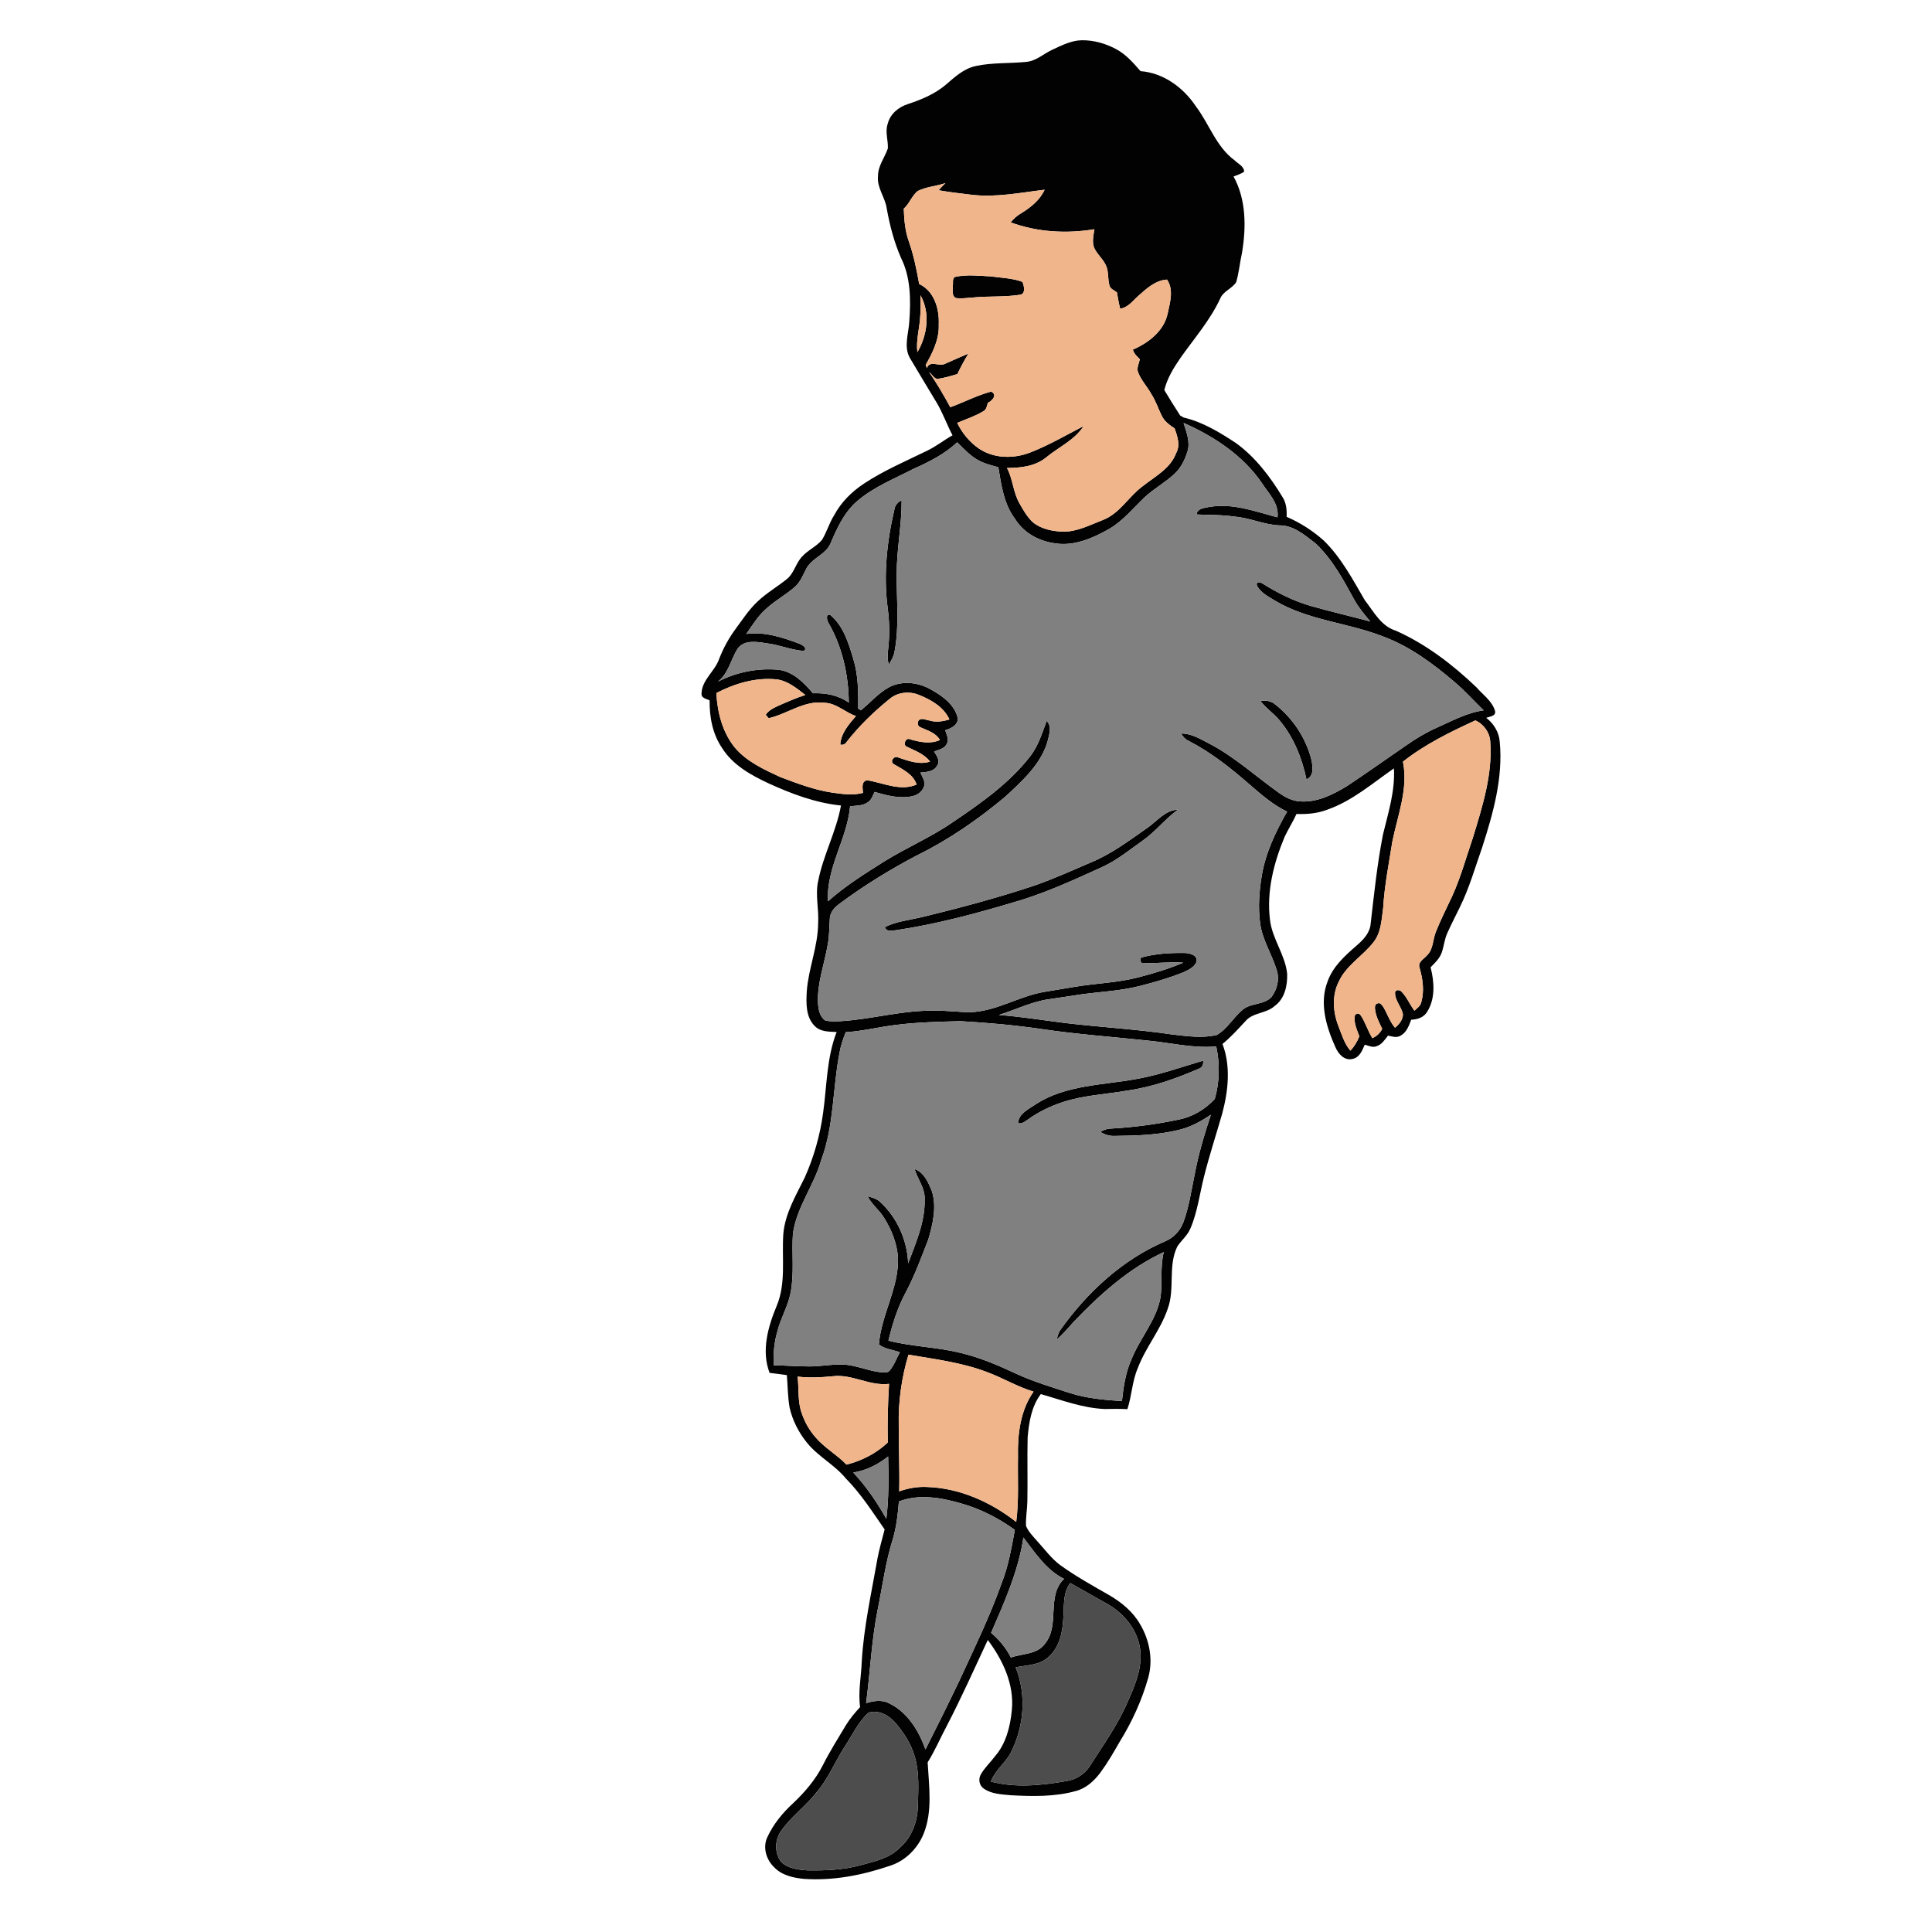 <?xml version="1.0" encoding="UTF-8" ?>
<!DOCTYPE svg PUBLIC "-//W3C//DTD SVG 1.1//EN" "http://www.w3.org/Graphics/SVG/1.1/DTD/svg11.dtd">
<svg width="1000pt" height="1000pt" viewBox="0 0 1000 1000" version="1.1" xmlns="http://www.w3.org/2000/svg">
    <g id="#020202ff">
        <path fill="#020202" opacity="1.00"
            d=" M 544.72 25.72 C 549.57 23.48 554.54 20.90 560.00 20.83 C 566.13 20.76 572.20 22.52 577.60 25.37 C 582.72 28.07 586.58 32.50 590.32 36.82 C 602.20 37.73 612.51 45.30 618.96 55.01 C 625.90 64.14 629.46 75.95 639.00 82.96 C 640.76 84.78 643.98 86.02 643.95 88.92 C 642.25 90.01 640.34 90.66 638.48 91.36 C 645.07 103.26 645.04 117.65 642.88 130.74 C 641.77 135.80 641.29 141.01 639.87 145.99 C 637.77 149.43 633.12 150.67 631.56 154.59 C 626.33 165.77 618.16 175.13 611.09 185.13 C 607.54 190.29 604.16 195.74 602.64 201.89 C 605.32 206.32 608.03 210.74 610.86 215.09 C 611.32 215.35 612.22 215.86 612.68 216.12 C 622.50 218.40 631.37 223.82 639.73 229.33 C 649.80 236.62 657.43 246.73 663.82 257.27 C 665.81 260.31 666.10 263.97 665.96 267.51 C 672.98 270.53 679.49 274.71 685.19 279.80 C 694.20 288.61 700.12 299.86 706.40 310.63 C 711.01 316.54 714.85 324.16 722.55 326.47 C 738.14 333.43 751.93 344.01 764.22 355.76 C 767.55 359.63 772.27 362.80 773.80 367.88 C 774.53 370.75 771.08 370.82 769.28 371.54 C 773.18 374.57 775.92 379.01 776.27 384.01 C 778.02 402.53 772.91 420.80 767.28 438.27 C 763.60 448.78 760.53 459.56 755.60 469.59 C 753.44 474.09 751.09 478.50 749.08 483.07 C 747.63 486.29 747.37 489.86 746.20 493.16 C 745.07 496.18 742.70 498.45 740.47 500.67 C 742.40 508.17 743.01 516.88 738.70 523.69 C 736.98 526.62 733.67 527.71 730.45 527.80 C 729.25 530.85 728.09 534.38 724.98 536.02 C 722.96 537.36 720.57 536.45 718.43 536.04 C 716.78 538.13 715.24 540.64 712.56 541.50 C 710.49 542.39 708.37 541.25 706.39 540.72 C 705.12 543.70 703.68 547.42 700.07 548.10 C 695.85 549.19 692.60 545.38 691.16 541.90 C 686.48 531.49 682.78 519.23 687.13 508.09 C 689.86 500.26 696.21 494.60 702.29 489.32 C 705.72 486.38 709.13 482.77 709.46 478.02 C 711.23 462.63 712.85 447.19 715.82 431.97 C 718.53 420.72 722.16 409.44 721.49 397.71 C 710.40 405.42 699.93 414.57 687.00 419.09 C 681.93 421.04 676.44 421.52 671.06 421.31 C 669.24 425.37 666.82 429.11 664.92 433.13 C 659.30 446.61 655.52 461.34 657.33 476.02 C 658.43 485.90 665.20 494.11 666.23 503.99 C 666.44 510.10 664.98 516.97 659.72 520.73 C 655.37 524.70 648.47 523.96 644.61 528.59 C 640.81 532.66 637.09 536.83 632.76 540.35 C 637.15 551.94 635.73 564.74 632.60 576.45 C 629.48 587.30 625.95 598.05 623.20 609.01 C 620.91 618.05 619.81 627.47 616.06 636.07 C 614.54 639.61 611.42 642.04 609.37 645.20 C 604.39 655.36 608.30 667.14 604.36 677.55 C 600.68 688.40 593.03 697.29 588.98 707.98 C 586.00 714.79 585.83 722.36 583.54 729.38 C 579.69 729.15 575.84 729.24 571.99 729.31 C 560.49 728.89 549.66 724.69 538.72 721.59 C 533.85 727.99 532.59 736.22 531.90 744.02 C 531.65 755.01 531.97 766.02 531.76 777.02 C 531.69 781.28 530.86 785.52 531.06 789.79 C 532.35 792.95 534.87 795.38 537.08 797.93 C 540.89 802.09 544.24 806.76 548.83 810.14 C 556.93 815.98 565.69 820.81 574.34 825.77 C 580.66 829.48 586.51 834.34 590.17 840.79 C 595.05 849.06 596.96 859.26 594.27 868.59 C 590.96 880.23 585.88 891.34 579.50 901.61 C 576.40 907.07 573.24 912.50 569.51 917.56 C 566.33 921.78 562.21 925.59 556.98 926.99 C 545.96 930.10 534.36 929.80 523.04 929.21 C 518.34 928.75 513.23 928.59 509.23 925.79 C 506.84 924.23 506.27 920.88 507.65 918.47 C 509.62 914.97 512.64 912.23 515.03 909.02 C 520.76 902.43 522.92 893.58 523.73 885.08 C 525.03 871.86 519.04 859.17 511.28 848.85 C 504.25 863.87 497.51 879.03 489.83 893.74 C 486.57 899.87 483.86 906.30 480.15 912.19 C 480.82 924.46 482.80 937.37 478.08 949.13 C 474.97 956.80 468.60 963.17 460.66 965.72 C 446.32 970.61 431.11 973.59 415.91 972.49 C 410.40 971.95 404.50 970.58 400.59 966.37 C 396.61 962.51 394.72 956.24 397.12 951.05 C 400.20 944.28 405.01 938.41 410.46 933.39 C 416.53 927.68 422.03 921.25 425.84 913.78 C 429.46 906.58 433.77 899.76 437.90 892.85 C 439.98 889.50 442.52 886.47 445.19 883.58 C 444.09 875.73 445.76 867.85 446.04 860.00 C 447.09 841.93 451.11 824.25 454.22 806.47 C 455.19 801.47 456.61 796.57 457.89 791.65 C 451.59 782.55 445.60 773.15 437.79 765.23 C 431.91 758.07 423.31 753.83 417.55 746.58 C 413.33 741.32 410.18 735.15 408.70 728.57 C 407.71 723.02 407.74 717.36 407.27 711.76 C 404.30 711.33 401.32 710.94 398.34 710.60 C 393.95 699.20 397.52 686.72 402.00 675.94 C 406.98 664.12 404.57 651.05 405.45 638.63 C 406.36 628.07 411.93 618.85 416.50 609.56 C 421.26 598.92 424.48 587.57 426.04 576.02 C 428.00 562.04 427.85 547.49 433.04 534.17 C 429.16 533.96 424.76 534.14 421.80 531.16 C 417.00 526.51 417.23 519.17 417.59 513.01 C 418.48 501.15 423.37 489.93 423.46 477.98 C 423.96 470.66 421.88 463.32 423.47 456.06 C 426.10 442.64 432.84 430.42 435.29 416.93 C 422.11 415.60 409.59 410.85 397.63 405.38 C 388.55 401.13 379.26 395.94 373.78 387.21 C 368.82 379.97 367.18 371.15 367.30 362.51 C 365.71 361.70 362.94 361.40 363.11 359.03 C 363.28 351.86 369.98 347.53 372.19 341.15 C 374.32 335.63 377.16 330.41 380.66 325.64 C 384.33 320.69 387.70 315.42 392.26 311.21 C 396.76 306.93 402.18 303.81 407.01 299.94 C 410.98 296.95 411.79 291.63 415.13 288.12 C 418.14 284.73 422.54 282.93 425.44 279.46 C 427.95 275.42 429.18 270.72 431.75 266.70 C 435.35 259.96 440.88 254.47 447.22 250.29 C 457.56 243.47 469.02 238.61 480.11 233.18 C 484.66 230.97 488.62 227.78 493.02 225.31 C 490.07 219.71 487.99 213.68 484.71 208.24 C 480.13 200.54 475.42 192.92 470.89 185.19 C 467.70 179.37 470.30 172.60 470.65 166.43 C 471.44 155.41 471.45 143.69 466.40 133.58 C 462.81 125.39 460.54 116.68 458.97 107.89 C 458.14 102.09 453.79 97.16 454.45 91.08 C 454.44 85.81 457.92 81.60 459.55 76.83 C 459.78 72.59 458.01 68.28 459.48 64.09 C 460.71 58.99 465.12 55.37 469.98 53.85 C 477.02 51.52 484.02 48.61 489.71 43.72 C 494.25 39.80 498.90 35.51 504.95 34.19 C 513.52 32.33 522.37 32.91 531.05 32.04 C 536.27 31.66 540.15 27.80 544.72 25.72 M 474.94 98.90 C 471.94 101.40 470.72 105.40 467.79 108.02 C 467.98 113.70 468.46 119.43 470.37 124.82 C 472.90 132.01 474.44 139.50 475.76 147.00 C 483.62 150.67 486.27 159.95 485.89 167.99 C 486.21 175.56 482.77 182.48 479.13 188.88 C 479.34 189.42 479.55 189.97 479.77 190.52 C 481.25 186.20 486.14 189.96 489.23 188.26 C 493.20 186.42 497.26 184.76 501.27 183.01 C 499.12 186.42 497.29 190.01 495.52 193.62 C 492.08 194.62 488.63 195.71 485.06 196.14 C 483.27 195.68 482.31 193.68 480.90 192.56 C 484.86 198.43 488.51 204.53 491.86 210.78 C 498.95 208.23 505.68 204.62 512.98 202.70 C 516.48 204.26 513.55 207.55 511.28 208.49 C 510.85 210.11 510.60 212.07 508.91 212.90 C 504.69 215.44 499.95 216.97 495.44 218.88 C 498.04 224.18 501.85 228.87 506.75 232.22 C 514.53 237.41 524.62 237.52 533.16 234.24 C 542.78 230.51 551.72 225.28 560.85 220.54 C 556.27 227.79 548.04 231.34 541.62 236.66 C 535.94 241.38 528.32 242.21 521.21 242.23 C 524.28 247.95 524.38 254.74 527.61 260.40 C 529.59 263.94 531.63 267.58 534.66 270.36 C 538.92 273.84 544.61 274.94 549.98 275.19 C 557.46 275.36 564.17 271.71 570.96 269.10 C 579.68 265.70 584.25 256.88 591.58 251.56 C 597.89 246.57 605.84 242.49 608.77 234.49 C 611.06 230.42 609.39 225.80 608.00 221.75 C 605.51 220.09 602.90 218.30 601.52 215.55 C 599.55 211.77 598.30 207.62 595.97 204.02 C 593.88 200.19 590.74 196.98 589.15 192.88 C 588.13 190.57 589.54 188.20 589.98 185.92 C 588.50 184.49 586.94 183.02 586.36 180.98 C 594.45 177.45 602.51 171.33 604.40 162.21 C 605.61 156.61 607.62 149.80 604.04 144.72 C 598.05 145.05 593.38 149.41 589.14 153.20 C 586.24 155.71 583.90 159.24 579.78 159.74 C 579.08 156.96 578.61 154.13 578.11 151.31 C 576.76 150.24 574.74 149.61 574.26 147.78 C 573.29 144.46 573.94 140.82 572.53 137.61 C 571.13 134.24 568.11 131.90 566.52 128.65 C 565.02 125.48 566.02 121.94 566.44 118.65 C 552.00 121.06 536.90 120.18 523.11 115.10 C 524.62 113.27 526.37 111.64 528.44 110.45 C 533.41 107.43 538.21 103.63 540.69 98.21 C 528.24 99.69 515.72 102.28 503.14 100.84 C 497.36 100.11 491.55 99.52 485.82 98.47 C 486.96 97.21 488.15 95.97 489.35 94.76 C 484.62 96.39 479.44 96.64 474.94 98.90 M 476.43 152.83 C 476.42 156.86 476.63 160.91 476.22 164.93 C 475.77 170.72 474.07 176.46 474.85 182.30 C 479.97 173.49 481.62 161.99 476.43 152.83 M 612.62 218.90 C 614.06 223.70 616.25 228.82 614.59 233.87 C 613.27 238.01 611.29 242.09 608.09 245.11 C 603.25 249.69 597.30 252.88 592.43 257.41 C 586.61 262.94 581.49 269.35 574.53 273.53 C 565.67 278.61 555.49 283.13 545.04 281.06 C 537.14 279.79 529.61 275.51 525.38 268.57 C 519.54 260.86 518.27 251.08 516.73 241.83 C 513.29 240.91 509.79 240.07 506.64 238.37 C 502.27 236.09 498.93 232.36 495.46 228.95 C 488.88 235.05 480.87 239.14 472.73 242.72 C 462.77 247.91 452.06 252.09 443.50 259.55 C 437.95 264.30 434.50 270.90 431.54 277.45 C 430.40 279.92 429.61 282.68 427.62 284.66 C 424.39 288.07 419.62 290.02 417.36 294.33 C 415.65 297.54 414.38 301.14 411.58 303.63 C 406.65 308.07 400.61 311.13 395.85 315.78 C 391.98 319.34 389.28 323.88 386.27 328.12 C 395.77 326.83 405.12 329.94 413.89 333.23 C 415.19 333.79 418.18 335.38 416.05 336.91 C 409.54 336.49 403.44 333.74 396.96 332.99 C 391.88 332.20 385.35 330.97 381.80 335.72 C 378.26 341.36 377.10 348.52 371.59 352.82 C 381.21 347.87 392.21 345.68 402.99 346.67 C 410.54 347.62 416.10 353.31 420.77 358.84 C 427.30 358.58 433.92 359.82 439.33 363.68 C 439.22 349.31 435.99 334.78 428.74 322.29 C 427.98 321.04 427.28 317.53 429.71 318.24 C 436.57 323.95 439.23 332.92 441.70 341.15 C 444.27 349.46 444.25 358.21 444.21 366.81 C 444.57 367.01 445.27 367.42 445.62 367.62 C 450.57 363.62 454.75 358.56 460.44 355.55 C 467.27 352.16 475.57 353.20 482.02 356.98 C 487.76 360.19 493.84 364.52 495.62 371.20 C 496.37 375.14 492.33 377.05 489.24 377.97 C 489.88 380.16 491.34 382.55 490.14 384.83 C 489.01 387.52 485.92 388.08 483.48 388.96 C 484.71 391.06 486.75 393.60 485.18 396.09 C 483.57 399.39 479.60 399.61 476.43 399.88 C 477.24 401.87 478.62 403.80 478.51 406.04 C 478.06 409.25 475.14 411.56 472.09 412.14 C 465.56 413.54 458.95 411.70 452.69 409.91 C 451.72 411.77 451.12 414.05 449.23 415.24 C 446.57 417.16 443.12 416.97 440.02 417.31 C 438.52 434.27 427.54 449.20 428.57 466.51 C 437.50 458.51 447.73 452.16 457.84 445.78 C 469.46 438.57 482.15 433.22 493.40 425.39 C 507.89 415.59 522.52 405.32 533.31 391.34 C 537.49 385.97 539.38 379.37 541.77 373.12 C 544.74 376.22 542.89 380.68 542.08 384.29 C 538.43 395.89 529.02 404.34 520.35 412.35 C 506.33 424.09 491.15 434.62 474.71 442.70 C 460.76 450.01 447.29 458.28 434.66 467.68 C 432.16 469.47 429.79 471.91 429.54 475.14 C 429.19 479.74 429.33 484.39 428.43 488.94 C 426.72 498.97 422.94 508.77 423.39 519.08 C 423.58 522.35 424.21 526.19 427.14 528.17 C 429.70 528.84 432.38 528.65 435.01 528.57 C 451.43 527.58 467.46 522.74 483.99 523.14 C 490.01 523.01 496.00 523.86 502.02 523.92 C 515.75 523.56 527.55 515.45 540.90 513.34 C 545.97 512.51 551.03 511.64 556.10 510.81 C 567.04 508.96 578.25 508.70 589.03 505.92 C 596.99 503.87 604.89 501.48 612.47 498.28 C 605.64 497.83 598.82 498.58 592.00 498.60 C 590.22 499.04 589.55 495.76 591.28 495.46 C 598.34 493.58 605.78 493.17 613.07 493.25 C 615.73 493.31 620.18 494.35 619.29 497.94 C 618.02 500.78 614.98 502.15 612.31 503.35 C 604.93 506.28 597.29 508.50 589.60 510.43 C 579.82 512.90 569.71 513.31 559.76 514.67 C 554.02 515.57 548.27 516.40 542.52 517.25 C 533.63 518.61 525.53 522.70 517.01 525.35 C 528.68 526.23 540.23 528.14 551.84 529.57 C 570.18 531.73 588.65 532.74 606.92 535.47 C 614.47 536.32 622.32 537.48 629.80 535.71 C 635.39 532.48 638.50 526.39 643.47 522.40 C 647.77 519.06 654.18 520.15 658.06 516.12 C 660.99 512.26 662.38 506.98 660.86 502.28 C 658.41 493.96 653.33 486.50 652.22 477.78 C 651.15 469.55 651.74 461.17 653.12 453.02 C 655.14 441.26 660.33 430.38 666.20 420.10 C 658.97 416.65 652.89 411.34 646.89 406.14 C 637.13 397.63 626.90 389.48 615.35 383.53 C 613.59 382.75 612.26 381.34 611.34 379.68 C 616.49 379.60 620.96 382.30 625.37 384.60 C 638.66 391.40 649.71 401.63 661.80 410.23 C 665.07 412.59 668.81 414.59 672.92 414.80 C 681.63 415.44 689.77 411.35 697.02 406.99 C 707.41 400.09 717.57 392.86 727.84 385.80 C 732.84 382.30 738.08 379.13 743.67 376.65 C 751.56 373.16 759.28 368.85 767.96 367.68 C 762.90 362.85 758.30 357.55 752.93 353.06 C 741.77 343.51 729.71 334.56 715.83 329.42 C 697.57 322.29 677.17 321.14 660.07 310.99 C 656.60 308.79 652.32 306.83 650.55 302.94 C 650.03 300.65 652.76 301.42 653.76 302.20 C 661.48 307.04 669.73 311.10 678.50 313.65 C 688.69 316.55 699.01 318.93 709.25 321.67 C 706.20 318.06 703.15 314.40 700.86 310.25 C 695.24 299.95 689.53 289.32 680.86 281.23 C 675.33 276.97 669.45 271.81 662.04 271.93 C 654.18 271.56 646.91 268.04 639.08 267.41 C 632.55 266.39 625.94 266.62 619.36 266.29 C 619.65 263.04 623.56 262.93 626.01 262.38 C 638.09 260.30 649.76 264.75 661.23 267.77 C 662.18 260.66 656.60 255.41 653.08 249.93 C 643.23 235.62 628.30 225.82 612.62 218.90 M 370.78 358.71 C 371.31 368.66 373.89 378.87 380.21 386.78 C 386.35 394.17 395.36 398.26 403.90 402.21 C 412.78 405.56 421.76 408.99 431.21 410.33 C 436.32 411.03 441.60 411.77 446.67 410.39 C 446.54 408.09 445.59 404.27 448.95 403.88 C 457.32 405.24 466.02 409.71 474.44 406.08 C 472.58 400.55 467.09 398.20 462.50 395.45 C 460.44 394.00 462.82 391.02 464.83 392.04 C 470.13 393.82 475.75 395.99 481.39 394.21 C 478.39 390.21 473.62 388.60 469.33 386.47 C 467.14 385.61 468.78 381.55 470.99 382.65 C 476.03 384.09 481.48 385.27 486.50 383.03 C 484.36 379.28 480.13 378.11 476.46 376.47 C 474.86 375.95 474.64 373.82 475.68 372.67 C 477.32 371.46 479.30 372.71 481.07 372.92 C 484.49 373.99 488.07 373.42 491.42 372.37 C 488.43 365.87 481.90 362.18 475.54 359.64 C 470.65 357.68 464.73 358.24 460.61 361.64 C 452.36 368.32 444.63 375.74 438.12 384.13 C 437.36 385.28 436.30 385.71 434.92 385.41 C 435.26 379.55 439.38 374.86 443.05 370.63 C 437.46 368.77 433.04 364.01 426.91 363.77 C 416.42 362.31 407.65 369.50 397.88 371.75 C 397.50 371.31 396.73 370.41 396.35 369.97 C 397.90 367.56 400.59 366.35 403.09 365.20 C 407.61 363.22 412.14 361.23 416.84 359.71 C 412.38 356.29 407.79 352.38 402.00 351.65 C 391.14 350.52 380.35 353.78 370.78 358.71 M 726.16 394.23 C 728.99 408.27 723.47 421.88 720.71 435.43 C 718.88 446.91 716.62 458.35 715.92 469.98 C 715.08 476.08 714.90 482.80 710.82 487.80 C 705.28 494.88 696.88 499.62 693.00 507.99 C 689.20 515.36 689.97 524.31 693.03 531.79 C 694.67 535.95 695.96 540.39 698.98 543.82 C 700.99 541.68 702.50 539.13 703.59 536.40 C 702.33 532.90 700.49 529.19 701.33 525.38 C 702.42 524.35 703.41 524.41 704.30 525.54 C 706.77 529.21 707.96 533.59 710.34 537.34 C 712.56 536.36 714.34 534.74 715.42 532.54 C 713.96 529.44 712.27 526.35 711.80 522.92 C 711.52 521.67 711.53 519.45 713.21 519.32 C 714.41 518.83 715.22 520.28 715.90 521.04 C 718.07 524.62 719.29 528.74 722.08 531.97 C 724.17 530.17 726.15 527.91 726.16 524.98 C 725.42 521.15 722.17 518.10 722.08 514.11 C 721.92 512.03 724.61 512.17 725.52 513.38 C 728.27 516.23 729.73 520.01 732.12 523.14 C 733.42 521.86 735.16 520.78 735.60 518.90 C 737.32 512.99 736.45 506.77 734.78 500.97 C 733.64 497.98 736.97 496.45 738.56 494.55 C 741.96 491.36 741.54 486.36 743.20 482.33 C 745.72 475.96 748.87 469.86 751.75 463.64 C 756.12 453.94 758.93 443.65 762.37 433.60 C 767.26 417.55 772.57 401.03 771.37 384.04 C 771.12 379.18 768.06 374.86 763.65 372.88 C 750.57 378.90 737.52 385.27 726.16 394.23 M 463.97 530.47 C 455.19 531.47 446.59 533.75 437.75 534.25 C 436.35 537.76 435.14 541.37 434.49 545.11 C 430.96 563.45 431.71 582.60 425.11 600.31 C 421.38 613.54 412.29 624.83 410.41 638.61 C 409.73 648.80 411.20 659.15 409.19 669.25 C 407.85 676.19 404.05 682.31 402.37 689.15 C 400.68 694.83 400.20 700.77 400.49 706.67 C 406.67 706.75 412.83 707.27 419.01 707.26 C 424.69 707.29 430.31 706.09 436.00 706.27 C 442.88 706.46 449.23 709.59 456.04 710.30 C 457.52 710.36 459.38 710.72 460.48 709.42 C 462.82 706.63 464.04 703.11 465.75 699.93 C 462.17 698.59 457.98 698.31 454.92 695.92 C 456.08 680.51 465.32 666.63 464.80 650.94 C 464.28 643.63 461.53 636.58 457.65 630.43 C 455.20 626.35 451.20 623.45 449.05 619.17 C 451.39 619.81 453.91 620.44 455.68 622.24 C 464.45 630.29 469.61 642.07 470.06 653.92 C 474.04 643.29 478.80 632.59 478.61 620.99 C 478.94 615.14 474.99 610.43 473.37 605.08 C 478.31 606.79 480.46 611.99 482.31 616.44 C 484.96 624.66 482.85 633.52 480.49 641.56 C 476.88 650.81 473.47 660.18 468.80 668.97 C 464.58 676.77 461.92 685.32 459.85 693.91 C 472.04 697.05 484.75 697.19 496.96 700.21 C 507.03 702.55 516.58 706.63 525.91 711.01 C 534.98 715.18 544.57 718.02 554.04 721.12 C 562.67 723.83 571.73 724.62 580.71 725.21 C 581.51 717.87 582.57 710.44 585.62 703.65 C 590.05 692.52 598.75 683.18 600.75 671.10 C 601.63 663.45 600.47 655.65 602.35 648.10 C 584.43 656.42 569.49 669.82 555.95 683.97 C 553.02 687.13 550.32 690.52 546.99 693.29 C 547.41 691.46 547.87 689.58 549.06 688.07 C 562.93 668.66 581.25 651.76 603.39 642.36 C 607.59 640.49 610.92 636.92 612.51 632.61 C 615.48 624.68 616.59 616.23 618.34 607.98 C 620.30 597.44 623.39 587.15 626.75 576.99 C 621.83 580.26 616.61 583.23 610.83 584.67 C 599.78 587.51 588.28 587.83 576.93 587.95 C 574.27 588.11 571.77 587.19 569.49 585.91 C 571.14 584.94 572.95 584.14 574.91 584.16 C 586.76 583.49 598.57 581.94 610.18 579.47 C 617.29 578.10 623.90 574.10 628.76 568.84 C 631.30 560.05 631.45 550.58 629.52 541.65 C 617.21 542.73 605.15 539.53 592.97 538.49 C 575.06 536.61 557.09 535.29 539.27 532.66 C 525.26 530.59 511.13 529.35 496.99 528.55 C 485.97 528.88 474.92 529.08 463.97 530.47 M 470.23 701.18 C 466.64 713.09 464.90 725.58 465.19 738.02 C 465.17 749.33 465.69 760.63 465.44 771.93 C 470.09 770.27 475.02 769.40 479.97 769.67 C 496.78 770.24 512.89 777.47 525.99 787.77 C 527.45 776.58 526.69 765.30 526.91 754.06 C 526.64 742.45 528.09 730.03 534.98 720.31 C 526.58 717.79 519.05 713.19 510.85 710.17 C 497.82 705.20 483.89 703.51 470.23 701.18 M 412.84 712.53 C 413.60 718.90 412.77 725.56 415.05 731.69 C 416.58 736.17 418.96 740.36 422.09 743.92 C 426.74 749.41 433.18 752.92 438.14 758.09 C 446.06 756.10 453.56 752.27 459.51 746.64 C 459.30 736.52 459.55 726.39 460.17 716.29 C 450.13 717.53 441.04 711.10 431.03 712.34 C 424.98 712.95 418.89 713.25 412.84 712.53 M 441.64 762.18 C 448.39 769.37 453.94 777.57 458.76 786.16 C 460.08 775.45 459.97 764.64 459.70 753.87 C 454.43 758.03 448.33 761.17 441.64 762.18 M 465.27 777.16 C 464.75 783.60 464.02 790.07 462.23 796.30 C 458.42 808.18 456.85 820.60 454.36 832.79 C 451.10 848.88 450.43 865.32 448.30 881.57 C 452.19 880.29 456.55 879.66 460.32 881.68 C 469.76 886.26 475.62 895.91 479.02 905.50 C 485.05 893.61 490.95 881.67 496.69 869.64 C 504.33 853.09 512.34 836.67 518.43 819.46 C 521.97 810.62 523.53 801.19 525.28 791.88 C 516.96 785.88 507.73 781.10 497.85 778.28 C 487.35 775.22 475.81 773.08 465.27 777.16 M 529.71 795.81 C 527.14 813.13 519.90 829.21 513.00 845.14 C 517.18 848.72 520.74 853.00 523.24 857.93 C 529.14 855.82 536.73 856.43 540.81 850.87 C 548.86 841.19 541.41 826.18 550.74 817.21 C 541.52 812.64 535.79 803.72 529.71 795.81 M 550.30 838.57 C 549.91 845.50 548.10 852.96 542.65 857.70 C 538.10 861.97 531.47 861.85 525.71 862.99 C 531.39 877.21 530.08 893.62 523.20 907.17 C 520.34 912.58 515.05 916.30 512.88 922.14 C 525.70 925.52 539.13 924.10 552.01 921.87 C 556.90 921.11 561.41 918.35 564.08 914.15 C 570.97 903.20 578.70 892.67 583.75 880.68 C 587.49 872.31 591.29 863.35 590.18 853.98 C 588.99 843.97 582.09 835.42 573.57 830.44 C 567.05 826.69 560.45 823.11 553.93 819.38 C 549.80 824.93 550.95 832.10 550.30 838.57 M 449.45 886.53 C 444.14 891.43 441.08 898.21 437.15 904.18 C 432.13 911.89 428.75 920.63 422.69 927.66 C 417.16 934.76 409.71 940.11 404.47 947.43 C 400.99 952.09 400.75 959.03 404.31 963.69 C 407.89 967.20 413.25 967.79 418.03 968.10 C 427.26 968.23 436.63 967.87 445.58 965.39 C 452.61 963.47 460.27 961.92 465.58 956.51 C 471.83 951.23 474.85 943.07 475.08 935.04 C 475.27 926.46 475.96 917.66 473.50 909.31 C 471.64 902.68 467.80 896.78 463.35 891.61 C 460.01 887.76 454.57 884.81 449.45 886.53 Z" />
        <path fill="#020202" opacity="1.00"
            d=" M 494.26 143.34 C 500.39 141.98 506.78 142.75 513.00 143.08 C 518.41 143.84 524.03 143.97 529.19 145.88 C 530.08 147.86 531.01 152.17 527.99 152.56 C 519.72 153.88 511.31 153.14 503.01 154.04 C 500.35 154.22 497.67 154.61 495.00 154.32 C 492.37 153.46 493.36 150.08 493.15 147.98 C 493.48 146.52 492.75 144.18 494.26 143.34 Z" />
        <path fill="#020202" opacity="1.00"
            d=" M 462.89 263.92 C 463.14 261.58 464.66 259.93 466.69 258.93 C 466.78 271.65 464.12 284.23 464.14 296.97 C 463.99 310.36 465.56 323.89 463.04 337.16 C 462.62 339.64 461.41 341.88 460.05 343.96 C 459.23 341.30 459.38 338.50 459.73 335.77 C 460.52 328.91 460.39 321.96 459.51 315.11 C 457.21 298.03 458.98 280.62 462.89 263.92 Z" />
        <path fill="#020202" opacity="1.00"
            d=" M 652.36 362.75 C 655.15 362.35 658.04 362.82 660.22 364.74 C 669.26 371.89 675.96 382.07 678.80 393.25 C 679.48 396.70 680.30 401.75 676.21 403.37 C 673.95 392.56 669.73 381.92 662.68 373.33 C 659.62 369.42 655.31 366.74 652.36 362.75 Z" />
        <path fill="#020202" opacity="1.00"
            d=" M 593.63 428.66 C 598.78 425.21 602.98 419.29 609.69 419.09 C 603.04 423.91 598.01 430.54 591.27 435.23 C 584.58 439.98 578.15 445.24 570.66 448.70 C 555.51 455.60 540.33 462.61 524.27 467.15 C 504.42 473.07 484.31 478.41 463.81 481.47 C 461.72 481.65 458.85 482.55 458.01 479.86 C 463.93 476.88 470.62 476.25 476.99 474.75 C 496.68 469.93 516.29 464.76 535.51 458.32 C 545.35 454.88 554.86 450.59 564.43 446.48 C 575.06 442.15 584.29 435.19 593.63 428.66 Z" />
        <path fill="#020202" opacity="1.00"
            d=" M 587.91 558.54 C 599.80 556.49 611.19 552.40 622.73 548.98 C 623.00 550.93 622.29 552.69 620.28 553.27 C 608.40 558.40 596.04 562.76 583.16 564.53 C 572.16 566.45 560.85 566.91 550.18 570.41 C 543.84 572.50 537.73 575.38 532.31 579.30 C 530.66 580.30 529.04 582.06 526.94 581.26 C 527.30 576.22 532.72 573.97 536.34 571.38 C 551.75 561.57 570.52 561.71 587.91 558.54 Z" />
    </g>
    <g id="#f0b58bff">
        <path fill="#f0b58b" opacity="1.00"
            d=" M 474.94 98.90 C 479.44 96.64 484.62 96.39 489.35 94.76 C 488.15 95.97 486.96 97.21 485.82 98.47 C 491.55 99.52 497.36 100.11 503.14 100.84 C 515.72 102.28 528.24 99.69 540.69 98.21 C 538.21 103.63 533.41 107.43 528.44 110.45 C 526.37 111.64 524.62 113.27 523.11 115.10 C 536.90 120.18 552.00 121.06 566.44 118.65 C 566.02 121.94 565.02 125.48 566.52 128.65 C 568.11 131.90 571.13 134.24 572.53 137.61 C 573.94 140.82 573.29 144.46 574.26 147.78 C 574.74 149.61 576.76 150.24 578.11 151.31 C 578.61 154.13 579.08 156.96 579.78 159.74 C 583.90 159.24 586.24 155.71 589.14 153.20 C 593.38 149.41 598.05 145.05 604.04 144.72 C 607.62 149.80 605.61 156.61 604.40 162.21 C 602.51 171.33 594.45 177.45 586.36 180.98 C 586.94 183.02 588.50 184.49 589.98 185.92 C 589.54 188.20 588.13 190.57 589.15 192.88 C 590.74 196.98 593.88 200.19 595.97 204.02 C 598.30 207.62 599.55 211.77 601.52 215.55 C 602.90 218.30 605.51 220.09 608.00 221.75 C 609.39 225.80 611.06 230.42 608.77 234.49 C 605.84 242.49 597.89 246.57 591.58 251.56 C 584.25 256.88 579.68 265.70 570.96 269.10 C 564.17 271.71 557.46 275.36 549.98 275.19 C 544.61 274.94 538.92 273.84 534.66 270.36 C 531.63 267.58 529.59 263.94 527.61 260.40 C 524.38 254.74 524.28 247.95 521.21 242.23 C 528.32 242.21 535.94 241.38 541.62 236.66 C 548.04 231.34 556.27 227.79 560.85 220.54 C 551.72 225.28 542.78 230.51 533.16 234.24 C 524.62 237.52 514.53 237.41 506.75 232.22 C 501.85 228.87 498.04 224.18 495.44 218.88 C 499.95 216.97 504.69 215.44 508.91 212.90 C 510.60 212.07 510.85 210.11 511.28 208.49 C 513.55 207.55 516.48 204.26 512.98 202.70 C 505.68 204.62 498.95 208.23 491.86 210.78 C 488.51 204.53 484.86 198.43 480.90 192.56 C 482.31 193.68 483.27 195.68 485.06 196.14 C 488.63 195.71 492.08 194.62 495.52 193.62 C 497.29 190.01 499.12 186.42 501.27 183.01 C 497.26 184.76 493.20 186.42 489.23 188.26 C 486.14 189.96 481.25 186.20 479.77 190.52 C 479.55 189.97 479.34 189.42 479.13 188.88 C 482.77 182.48 486.21 175.56 485.89 167.99 C 486.27 159.95 483.62 150.67 475.76 147.00 C 474.44 139.50 472.90 132.01 470.37 124.82 C 468.46 119.43 467.98 113.70 467.79 108.02 C 470.72 105.40 471.94 101.40 474.94 98.90 M 494.26 143.34 C 492.75 144.18 493.48 146.52 493.15 147.98 C 493.36 150.08 492.37 153.46 495.00 154.32 C 497.67 154.61 500.35 154.22 503.01 154.04 C 511.31 153.14 519.72 153.88 527.99 152.56 C 531.01 152.17 530.08 147.86 529.19 145.88 C 524.03 143.97 518.41 143.84 513.00 143.08 C 506.78 142.75 500.39 141.98 494.26 143.34 Z" />
        <path fill="#f0b58b" opacity="1.00"
            d=" M 476.43 152.83 C 481.62 161.99 479.97 173.49 474.85 182.30 C 474.07 176.46 475.77 170.72 476.22 164.93 C 476.63 160.91 476.42 156.86 476.43 152.83 Z" />
        <path fill="#f0b58b" opacity="1.00"
            d=" M 370.78 358.71 C 380.35 353.78 391.14 350.52 402.00 351.65 C 407.79 352.38 412.38 356.29 416.84 359.71 C 412.14 361.23 407.61 363.22 403.09 365.20 C 400.59 366.35 397.90 367.56 396.35 369.97 C 396.73 370.41 397.50 371.31 397.88 371.75 C 407.65 369.50 416.42 362.31 426.91 363.77 C 433.04 364.01 437.46 368.77 443.05 370.63 C 439.38 374.86 435.26 379.55 434.92 385.41 C 436.30 385.71 437.36 385.28 438.12 384.13 C 444.63 375.74 452.36 368.32 460.61 361.64 C 464.73 358.24 470.65 357.68 475.54 359.64 C 481.90 362.18 488.43 365.87 491.42 372.37 C 488.07 373.42 484.49 373.99 481.07 372.92 C 479.30 372.71 477.32 371.46 475.68 372.67 C 474.64 373.82 474.86 375.95 476.46 376.47 C 480.13 378.11 484.36 379.28 486.50 383.03 C 481.48 385.27 476.03 384.09 470.99 382.65 C 468.78 381.55 467.14 385.61 469.33 386.47 C 473.62 388.60 478.39 390.21 481.39 394.21 C 475.75 395.99 470.13 393.82 464.83 392.04 C 462.82 391.02 460.44 394.00 462.50 395.45 C 467.09 398.20 472.58 400.55 474.44 406.08 C 466.02 409.71 457.32 405.24 448.95 403.88 C 445.59 404.27 446.54 408.09 446.67 410.39 C 441.60 411.77 436.32 411.03 431.21 410.33 C 421.76 408.99 412.78 405.56 403.90 402.21 C 395.36 398.26 386.35 394.17 380.21 386.78 C 373.89 378.87 371.31 368.66 370.78 358.71 Z" />
        <path fill="#f0b58b" opacity="1.00"
            d=" M 726.16 394.23 C 737.52 385.27 750.57 378.90 763.65 372.88 C 768.06 374.86 771.12 379.18 771.37 384.04 C 772.57 401.03 767.26 417.55 762.37 433.60 C 758.93 443.65 756.12 453.94 751.75 463.64 C 748.87 469.86 745.72 475.96 743.20 482.33 C 741.54 486.36 741.96 491.36 738.56 494.55 C 736.97 496.45 733.64 497.98 734.78 500.97 C 736.45 506.77 737.32 512.99 735.60 518.90 C 735.16 520.78 733.42 521.86 732.12 523.14 C 729.73 520.01 728.27 516.23 725.52 513.38 C 724.61 512.17 721.92 512.03 722.08 514.11 C 722.17 518.10 725.42 521.15 726.16 524.98 C 726.15 527.91 724.17 530.17 722.08 531.97 C 719.29 528.74 718.07 524.62 715.90 521.04 C 715.22 520.28 714.41 518.83 713.21 519.32 C 711.53 519.45 711.52 521.67 711.80 522.92 C 712.27 526.35 713.96 529.44 715.42 532.54 C 714.34 534.74 712.56 536.36 710.34 537.34 C 707.96 533.59 706.77 529.21 704.30 525.54 C 703.41 524.41 702.42 524.35 701.33 525.38 C 700.49 529.19 702.33 532.90 703.59 536.40 C 702.50 539.13 700.99 541.68 698.98 543.82 C 695.96 540.39 694.67 535.95 693.03 531.79 C 689.97 524.31 689.20 515.36 693.00 507.99 C 696.88 499.62 705.28 494.88 710.82 487.80 C 714.90 482.80 715.08 476.08 715.92 469.98 C 716.62 458.35 718.88 446.91 720.71 435.43 C 723.47 421.88 728.99 408.27 726.16 394.23 Z" />
        <path fill="#f0b58b" opacity="1.00"
            d=" M 470.23 701.18 C 483.89 703.51 497.82 705.20 510.85 710.17 C 519.05 713.19 526.58 717.79 534.98 720.31 C 528.09 730.03 526.64 742.45 526.91 754.06 C 526.69 765.30 527.45 776.58 525.99 787.77 C 512.89 777.47 496.78 770.24 479.97 769.67 C 475.02 769.40 470.09 770.27 465.44 771.93 C 465.69 760.63 465.17 749.33 465.19 738.02 C 464.90 725.58 466.64 713.09 470.23 701.18 Z" />
        <path fill="#f0b58b" opacity="1.00"
            d=" M 412.84 712.53 C 418.89 713.25 424.98 712.95 431.03 712.34 C 441.04 711.10 450.13 717.53 460.17 716.29 C 459.55 726.39 459.30 736.52 459.51 746.64 C 453.56 752.27 446.06 756.10 438.14 758.09 C 433.18 752.92 426.74 749.41 422.09 743.92 C 418.96 740.36 416.58 736.17 415.05 731.69 C 412.77 725.56 413.60 718.90 412.84 712.53 Z" />
    </g>
    <g id="#f11b27ff">
        <path fill="grey" opacity="1.00"
            d=" M 612.62 218.90 C 628.30 225.82 643.23 235.62 653.08 249.93 C 656.60 255.41 662.18 260.66 661.23 267.77 C 649.76 264.75 638.09 260.30 626.01 262.38 C 623.56 262.93 619.65 263.04 619.36 266.29 C 625.94 266.62 632.55 266.39 639.08 267.41 C 646.91 268.04 654.18 271.56 662.04 271.93 C 669.45 271.81 675.33 276.97 680.86 281.23 C 689.53 289.32 695.24 299.95 700.86 310.25 C 703.15 314.40 706.20 318.06 709.25 321.67 C 699.01 318.93 688.69 316.55 678.50 313.65 C 669.73 311.10 661.48 307.04 653.76 302.20 C 652.76 301.42 650.03 300.65 650.55 302.94 C 652.32 306.83 656.60 308.79 660.07 310.99 C 677.17 321.14 697.57 322.29 715.83 329.42 C 729.71 334.56 741.77 343.51 752.93 353.06 C 758.30 357.55 762.90 362.85 767.96 367.68 C 759.28 368.85 751.56 373.16 743.67 376.65 C 738.08 379.13 732.84 382.30 727.84 385.80 C 717.57 392.86 707.41 400.09 697.02 406.99 C 689.77 411.35 681.63 415.44 672.92 414.80 C 668.81 414.59 665.07 412.59 661.80 410.23 C 649.71 401.63 638.66 391.40 625.37 384.60 C 620.96 382.30 616.49 379.60 611.34 379.68 C 612.26 381.34 613.59 382.75 615.35 383.53 C 626.90 389.48 637.13 397.63 646.89 406.14 C 652.89 411.34 658.97 416.65 666.20 420.10 C 660.33 430.38 655.14 441.26 653.12 453.02 C 651.74 461.17 651.15 469.55 652.22 477.78 C 653.33 486.50 658.41 493.96 660.86 502.28 C 662.38 506.98 660.99 512.26 658.06 516.12 C 654.18 520.15 647.77 519.06 643.47 522.40 C 638.50 526.39 635.39 532.48 629.80 535.71 C 622.32 537.48 614.47 536.32 606.92 535.47 C 588.65 532.74 570.18 531.73 551.84 529.57 C 540.23 528.14 528.68 526.23 517.01 525.35 C 525.53 522.70 533.63 518.61 542.52 517.25 C 548.27 516.40 554.02 515.57 559.76 514.67 C 569.71 513.31 579.82 512.90 589.60 510.43 C 597.29 508.50 604.93 506.28 612.31 503.35 C 614.98 502.15 618.02 500.78 619.29 497.94 C 620.18 494.35 615.73 493.31 613.07 493.25 C 605.78 493.17 598.34 493.58 591.28 495.46 C 589.55 495.76 590.22 499.04 592.00 498.60 C 598.82 498.58 605.64 497.83 612.47 498.28 C 604.89 501.48 596.99 503.87 589.03 505.92 C 578.25 508.70 567.04 508.96 556.10 510.81 C 551.03 511.64 545.97 512.51 540.90 513.34 C 527.55 515.45 515.75 523.56 502.02 523.92 C 496.00 523.86 490.01 523.01 483.99 523.14 C 467.46 522.74 451.43 527.58 435.01 528.57 C 432.38 528.65 429.70 528.84 427.14 528.17 C 424.21 526.19 423.58 522.35 423.39 519.08 C 422.94 508.77 426.72 498.97 428.43 488.94 C 429.33 484.39 429.19 479.74 429.54 475.14 C 429.79 471.91 432.16 469.47 434.66 467.68 C 447.29 458.28 460.76 450.01 474.71 442.70 C 491.15 434.62 506.33 424.09 520.35 412.35 C 529.02 404.34 538.43 395.89 542.08 384.29 C 542.89 380.68 544.74 376.22 541.77 373.12 C 539.38 379.37 537.49 385.97 533.31 391.34 C 522.52 405.32 507.89 415.59 493.40 425.39 C 482.15 433.22 469.46 438.57 457.84 445.78 C 447.73 452.16 437.50 458.51 428.57 466.51 C 427.54 449.20 438.52 434.27 440.02 417.31 C 443.12 416.97 446.57 417.16 449.23 415.24 C 451.12 414.05 451.72 411.77 452.69 409.91 C 458.95 411.70 465.56 413.54 472.09 412.14 C 475.14 411.56 478.06 409.25 478.51 406.04 C 478.62 403.80 477.24 401.87 476.43 399.88 C 479.60 399.61 483.57 399.39 485.18 396.09 C 486.75 393.60 484.71 391.06 483.48 388.96 C 485.92 388.08 489.01 387.52 490.14 384.83 C 491.34 382.55 489.88 380.16 489.24 377.97 C 492.33 377.05 496.37 375.14 495.62 371.20 C 493.84 364.52 487.76 360.19 482.02 356.98 C 475.57 353.20 467.27 352.16 460.44 355.55 C 454.75 358.56 450.57 363.62 445.62 367.62 C 445.27 367.42 444.57 367.01 444.21 366.81 C 444.25 358.21 444.27 349.46 441.70 341.15 C 439.23 332.92 436.57 323.95 429.71 318.24 C 427.28 317.53 427.98 321.04 428.74 322.29 C 435.99 334.78 439.22 349.31 439.33 363.68 C 433.92 359.82 427.30 358.58 420.77 358.84 C 416.10 353.31 410.54 347.62 402.99 346.67 C 392.21 345.68 381.21 347.87 371.59 352.82 C 377.10 348.52 378.26 341.36 381.80 335.72 C 385.35 330.97 391.88 332.20 396.96 332.99 C 403.44 333.74 409.54 336.49 416.05 336.91 C 418.18 335.38 415.19 333.79 413.89 333.23 C 405.12 329.94 395.77 326.83 386.27 328.12 C 389.28 323.88 391.98 319.34 395.85 315.78 C 400.61 311.13 406.65 308.07 411.58 303.63 C 414.38 301.14 415.65 297.54 417.36 294.33 C 419.62 290.02 424.39 288.07 427.62 284.66 C 429.61 282.68 430.40 279.92 431.54 277.45 C 434.50 270.90 437.95 264.30 443.50 259.55 C 452.06 252.09 462.77 247.91 472.73 242.72 C 480.87 239.14 488.88 235.05 495.46 228.95 C 498.93 232.36 502.27 236.09 506.64 238.37 C 509.79 240.07 513.29 240.91 516.73 241.83 C 518.27 251.08 519.54 260.86 525.38 268.57 C 529.61 275.51 537.14 279.79 545.04 281.06 C 555.49 283.13 565.67 278.61 574.53 273.53 C 581.49 269.35 586.61 262.94 592.43 257.41 C 597.30 252.88 603.25 249.69 608.09 245.11 C 611.29 242.09 613.27 238.01 614.59 233.87 C 616.25 228.82 614.06 223.70 612.62 218.90 M 462.89 263.92 C 458.98 280.62 457.21 298.03 459.51 315.11 C 460.39 321.96 460.52 328.91 459.73 335.77 C 459.38 338.50 459.23 341.30 460.05 343.96 C 461.41 341.88 462.62 339.64 463.04 337.16 C 465.56 323.89 463.99 310.36 464.14 296.97 C 464.12 284.23 466.78 271.65 466.69 258.93 C 464.66 259.93 463.14 261.58 462.89 263.92 M 652.36 362.75 C 655.31 366.74 659.62 369.42 662.68 373.33 C 669.73 381.92 673.95 392.56 676.21 403.37 C 680.30 401.75 679.48 396.70 678.80 393.25 C 675.96 382.07 669.26 371.89 660.22 364.74 C 658.04 362.82 655.15 362.35 652.36 362.75 M 593.63 428.66 C 584.29 435.19 575.06 442.15 564.43 446.48 C 554.86 450.59 545.35 454.88 535.51 458.32 C 516.29 464.76 496.68 469.93 476.99 474.75 C 470.62 476.25 463.93 476.88 458.01 479.86 C 458.85 482.55 461.72 481.65 463.81 481.47 C 484.31 478.41 504.42 473.07 524.27 467.15 C 540.33 462.61 555.51 455.60 570.66 448.70 C 578.15 445.24 584.58 439.98 591.27 435.23 C 598.01 430.54 603.04 423.91 609.69 419.09 C 602.98 419.29 598.78 425.21 593.63 428.66 Z" />
    </g>
    <g id="#2b3dcdff">
        <path fill="grey" opacity="1.00"
            d=" M 463.97 530.47 C 474.92 529.08 485.97 528.88 496.99 528.55 C 511.13 529.35 525.26 530.59 539.27 532.66 C 557.09 535.29 575.06 536.61 592.97 538.49 C 605.15 539.53 617.21 542.73 629.52 541.65 C 631.45 550.58 631.30 560.05 628.76 568.84 C 623.90 574.10 617.29 578.10 610.18 579.47 C 598.57 581.94 586.76 583.49 574.91 584.16 C 572.95 584.14 571.14 584.94 569.49 585.91 C 571.77 587.19 574.27 588.11 576.93 587.95 C 588.28 587.83 599.78 587.51 610.83 584.67 C 616.61 583.23 621.83 580.26 626.75 576.99 C 623.39 587.15 620.30 597.44 618.34 607.98 C 616.59 616.23 615.48 624.68 612.51 632.61 C 610.92 636.92 607.59 640.49 603.39 642.36 C 581.25 651.76 562.93 668.66 549.06 688.07 C 547.87 689.58 547.41 691.46 546.99 693.29 C 550.32 690.52 553.02 687.13 555.95 683.97 C 569.49 669.82 584.43 656.42 602.35 648.10 C 600.47 655.65 601.63 663.45 600.75 671.10 C 598.75 683.18 590.05 692.52 585.62 703.65 C 582.57 710.44 581.51 717.87 580.71 725.21 C 571.73 724.62 562.67 723.83 554.04 721.12 C 544.57 718.02 534.98 715.18 525.91 711.01 C 516.58 706.63 507.03 702.55 496.96 700.21 C 484.75 697.19 472.04 697.05 459.85 693.91 C 461.92 685.32 464.58 676.77 468.80 668.97 C 473.47 660.18 476.88 650.81 480.49 641.56 C 482.85 633.52 484.96 624.66 482.31 616.44 C 480.46 611.99 478.31 606.79 473.37 605.08 C 474.99 610.43 478.94 615.14 478.61 620.99 C 478.80 632.59 474.04 643.29 470.06 653.92 C 469.61 642.07 464.45 630.29 455.68 622.24 C 453.91 620.44 451.39 619.81 449.05 619.17 C 451.20 623.45 455.20 626.35 457.65 630.43 C 461.53 636.58 464.28 643.63 464.80 650.94 C 465.32 666.63 456.08 680.51 454.92 695.92 C 457.98 698.31 462.17 698.59 465.75 699.93 C 464.04 703.11 462.82 706.63 460.48 709.42 C 459.38 710.72 457.52 710.36 456.04 710.30 C 449.23 709.59 442.88 706.46 436.00 706.27 C 430.31 706.09 424.69 707.29 419.01 707.26 C 412.83 707.27 406.67 706.75 400.49 706.67 C 400.20 700.77 400.68 694.83 402.37 689.15 C 404.05 682.31 407.85 676.19 409.19 669.25 C 411.20 659.15 409.73 648.80 410.41 638.61 C 412.29 624.83 421.38 613.54 425.11 600.31 C 431.71 582.60 430.96 563.45 434.49 545.11 C 435.14 541.37 436.35 537.76 437.75 534.25 C 446.59 533.75 455.19 531.47 463.97 530.47 M 587.91 558.54 C 570.52 561.71 551.75 561.57 536.34 571.38 C 532.72 573.97 527.30 576.22 526.94 581.26 C 529.04 582.06 530.66 580.30 532.31 579.30 C 537.73 575.38 543.84 572.50 550.18 570.41 C 560.85 566.91 572.16 566.45 583.16 564.53 C 596.04 562.76 608.40 558.40 620.28 553.27 C 622.29 552.69 623.00 550.93 622.73 548.98 C 611.19 552.40 599.80 556.49 587.91 558.54 Z" />
        <path fill="grey" opacity="1.00"
            d=" M 441.64 762.18 C 448.33 761.17 454.43 758.03 459.70 753.87 C 459.97 764.64 460.08 775.45 458.76 786.16 C 453.94 777.57 448.39 769.37 441.64 762.18 Z" />
        <path fill="grey" opacity="1.00"
            d=" M 465.27 777.16 C 475.81 773.08 487.35 775.22 497.85 778.28 C 507.73 781.10 516.96 785.88 525.28 791.88 C 523.53 801.19 521.97 810.62 518.43 819.46 C 512.34 836.67 504.33 853.09 496.69 869.64 C 490.95 881.67 485.05 893.61 479.02 905.50 C 475.62 895.91 469.76 886.26 460.32 881.68 C 456.55 879.66 452.19 880.29 448.30 881.57 C 450.43 865.32 451.10 848.88 454.36 832.79 C 456.85 820.60 458.42 808.18 462.23 796.30 C 464.02 790.07 464.75 783.60 465.27 777.16 Z" />
        <path fill="grey" opacity="1.00"
            d=" M 529.71 795.81 C 535.79 803.72 541.52 812.64 550.74 817.21 C 541.41 826.18 548.86 841.19 540.81 850.87 C 536.73 856.43 529.14 855.82 523.24 857.93 C 520.74 853.00 517.18 848.72 513.00 845.14 C 519.90 829.21 527.14 813.13 529.71 795.81 Z" />
    </g>
    <g id="#4d4d4dff">
        <path fill="#4d4d4d" opacity="1.00"
            d=" M 550.30 838.57 C 550.95 832.10 549.80 824.93 553.93 819.38 C 560.45 823.11 567.05 826.69 573.57 830.44 C 582.09 835.42 588.99 843.97 590.18 853.98 C 591.29 863.35 587.49 872.31 583.75 880.68 C 578.70 892.67 570.97 903.20 564.08 914.15 C 561.41 918.35 556.90 921.11 552.01 921.87 C 539.13 924.10 525.70 925.52 512.88 922.14 C 515.05 916.30 520.34 912.58 523.20 907.17 C 530.08 893.62 531.39 877.21 525.71 862.99 C 531.47 861.85 538.10 861.97 542.65 857.70 C 548.10 852.96 549.91 845.50 550.30 838.57 Z" />
        <path fill="#4d4d4d" opacity="1.00"
            d=" M 449.45 886.53 C 454.57 884.81 460.01 887.76 463.35 891.61 C 467.80 896.78 471.64 902.68 473.50 909.31 C 475.96 917.66 475.27 926.46 475.08 935.04 C 474.85 943.07 471.83 951.23 465.58 956.51 C 460.27 961.92 452.61 963.47 445.58 965.39 C 436.63 967.87 427.26 968.23 418.03 968.10 C 413.25 967.79 407.89 967.20 404.31 963.69 C 400.75 959.03 400.99 952.09 404.47 947.43 C 409.71 940.11 417.16 934.76 422.69 927.66 C 428.75 920.63 432.13 911.89 437.15 904.18 C 441.08 898.21 444.14 891.43 449.45 886.53 Z" />
    </g>
</svg>